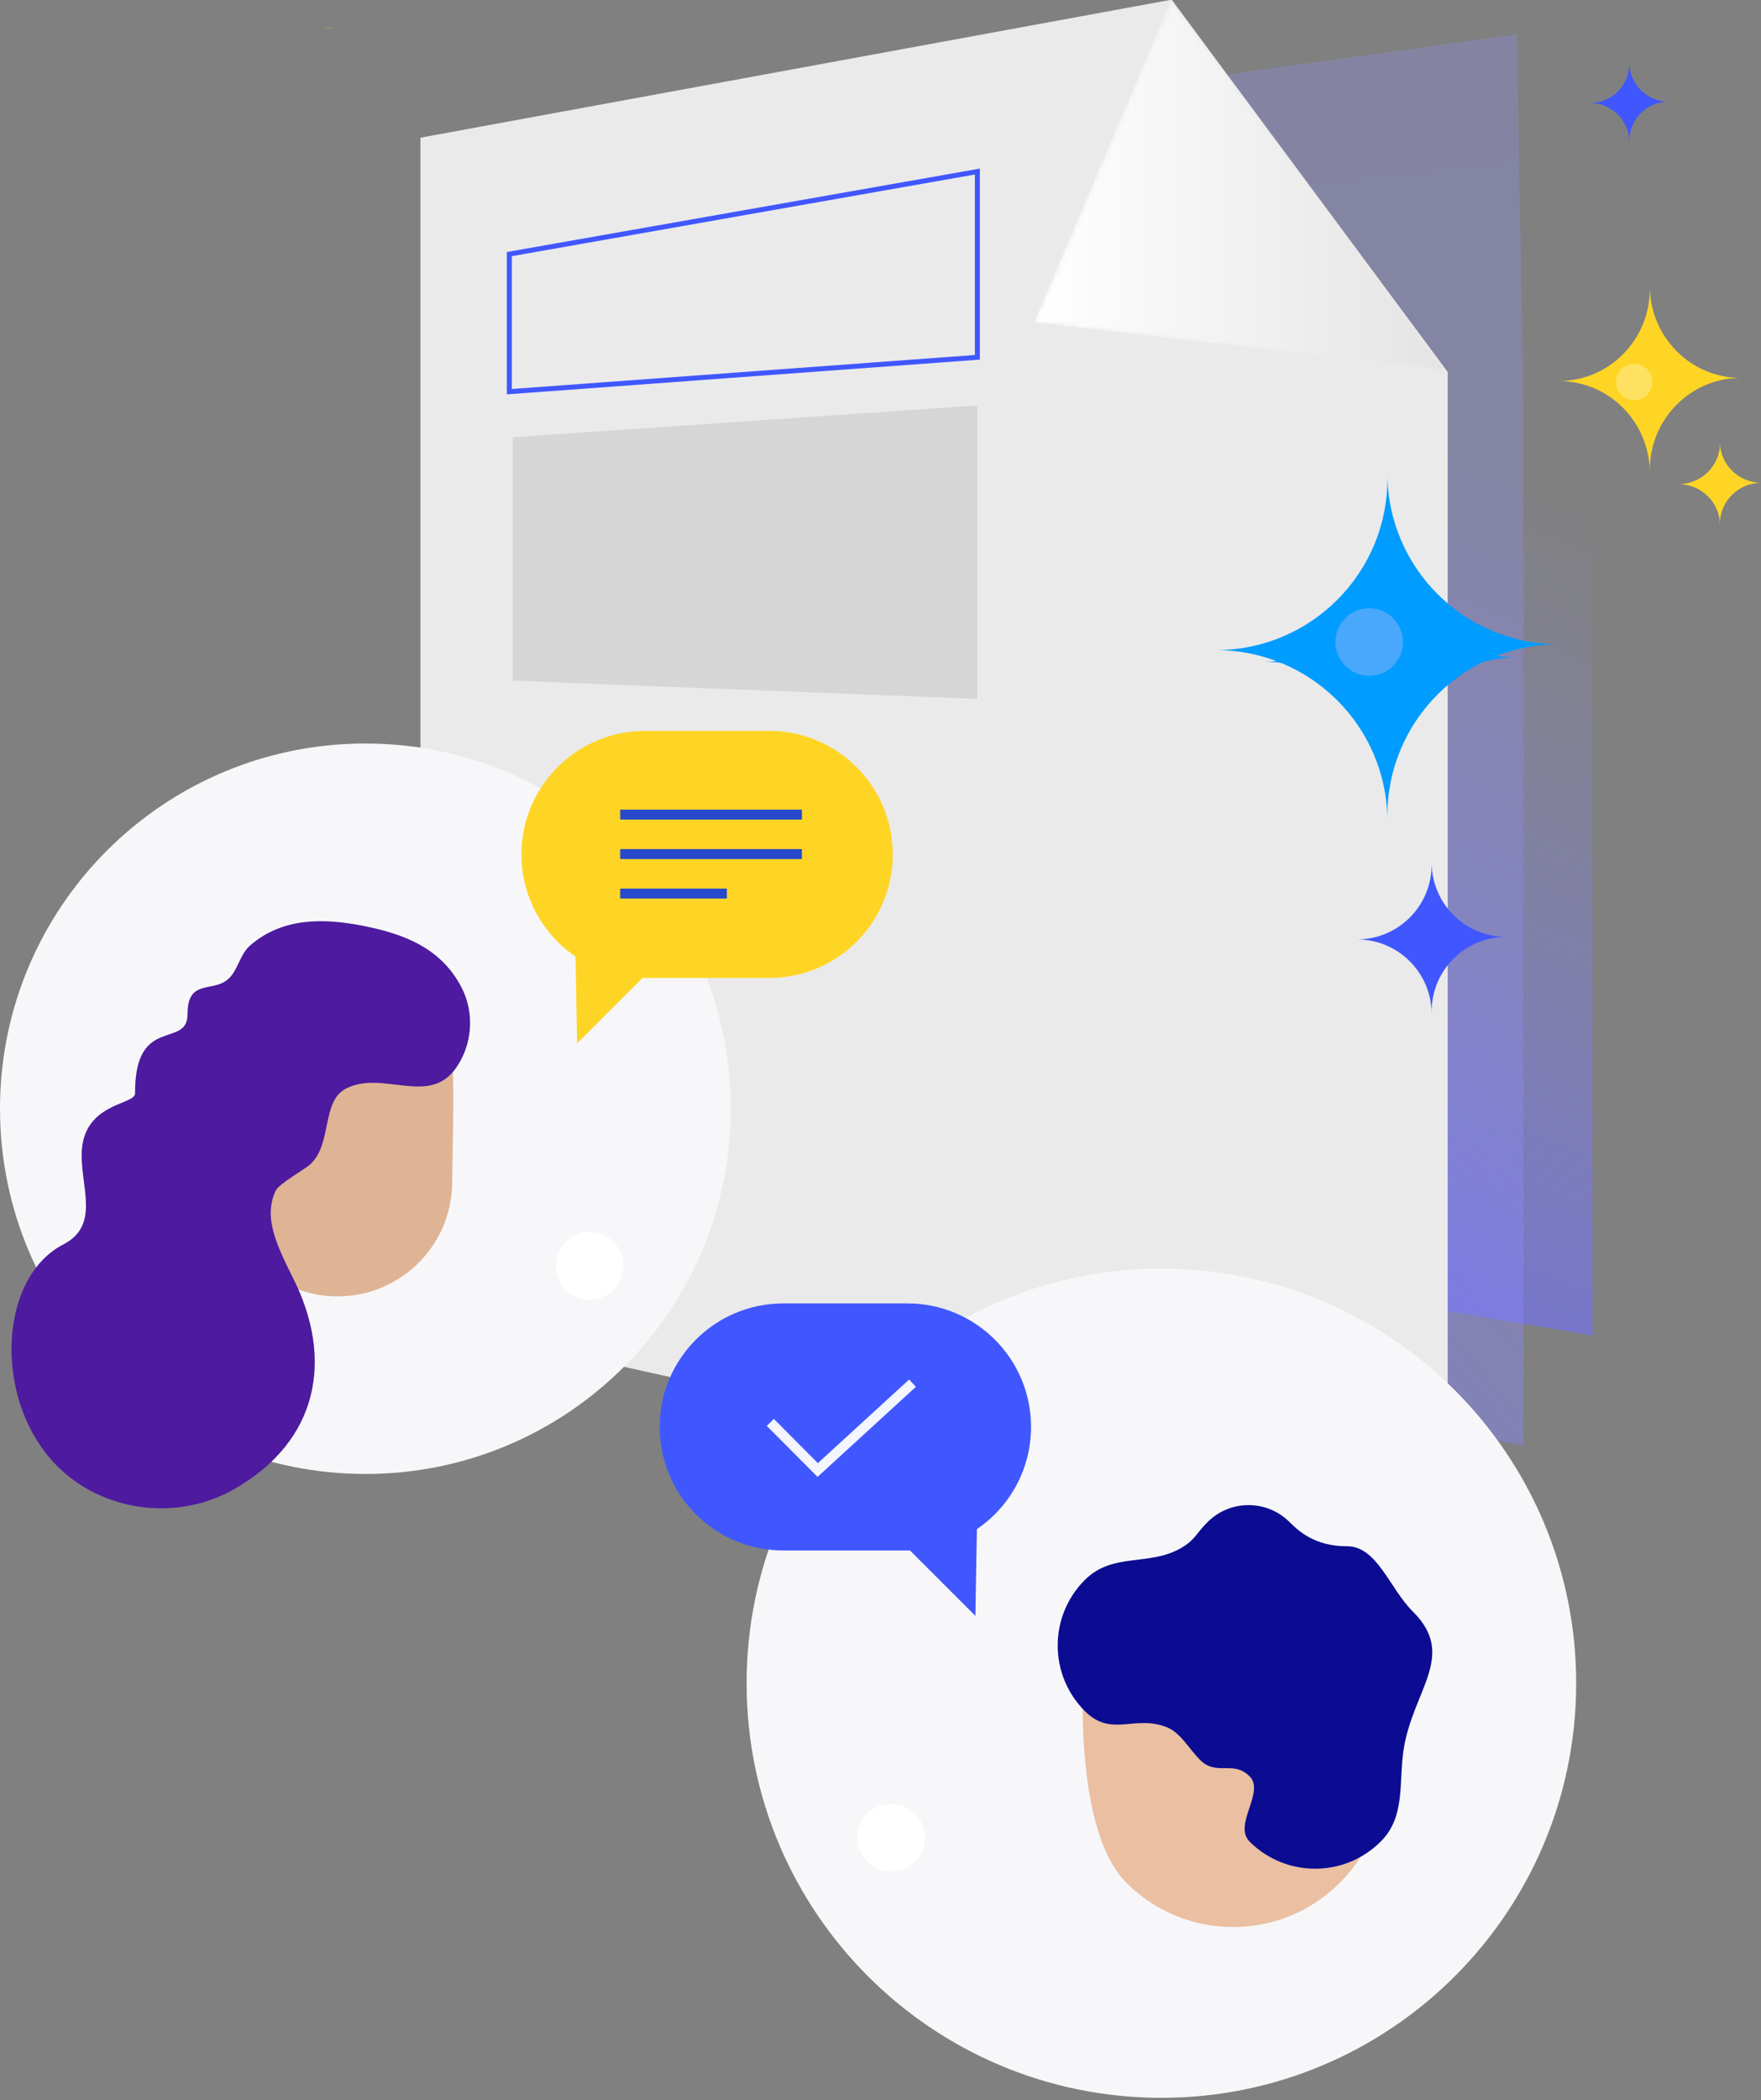 <?xml version="1.0" encoding="UTF-8"?>
<svg width="354px" height="422px" viewBox="0 0 354 422" version="1.1" xmlns="http://www.w3.org/2000/svg" xmlns:xlink="http://www.w3.org/1999/xlink">
    <rect x="0" y="0" width="354" height="422" fill="#808080" stroke="none"/>
    <!-- Generator: sketchtool 51.2 (57519) - http://www.bohemiancoding.com/sketch -->
    <title>4A6C3984-7BB0-46E1-AA89-B879A61BAFF0</title>
    <desc>Created with sketchtool.</desc>
    <defs>
        <linearGradient x1="22.39%" y1="3.796%" x2="-14.983%" y2="112.2%" id="linearGradient-1">
            <stop stop-color="#9190FF" stop-opacity="0.011" offset="0%"></stop>
            <stop stop-color="#5857FF" offset="100%"></stop>
        </linearGradient>
        <linearGradient x1="21.804%" y1="2.542%" x2="-52.513%" y2="90.985%" id="linearGradient-2">
            <stop stop-color="#9190FF" stop-opacity="0.271" offset="0%"></stop>
            <stop stop-color="#5857FF" offset="100%"></stop>
        </linearGradient>
        <polygon id="path-3" points="0 64.772 82.801 74.419 27.6 0"></polygon>
        <linearGradient x1="0%" y1="50%" x2="100%" y2="50%" id="linearGradient-5">
            <stop stop-color="#FFFFFF" offset="0%"></stop>
            <stop stop-color="#E4E4E4" offset="100%"></stop>
        </linearGradient>
    </defs>
    <g id="Landing-page" stroke="none" stroke-width="1" fill="none" fill-rule="evenodd">
        <g id="Landing-Page" transform="translate(-825, -3424)">
            <g id="Group-35" transform="translate(825, 3424)">
                <g id="Group">
                    <g id="Group-59" transform="translate(64.762, 0)">
                        <polygon id="Fill-51" fill="url(#linearGradient-1)" points="255.364 268.367 54.402 234.377 54.402 57.213 200.993 36.614 254.014 30.433 255.364 92.27 255.364 154.934"></polygon>
                        <polygon id="Fill-53" fill="url(#linearGradient-2)" points="241.505 290.5 39.156 249.988 39.156 38.836 186.758 14.283 240.148 6.917 241.505 80.617"></polygon>
                        <path d="M0.066,5.669 C0.626,5.669 1.183,5.684 1.736,5.712 L1.736,5.628 C1.183,5.655 0.626,5.669 0.066,5.669" id="Fill-55" fill="#FFD525"></path>
                        <polygon id="Fill-57" fill="#EAEAEA" points="226.259 311.25 19.753 265.6 19.753 27.667 170.388 0 170.821 0 226.259 74.749"></polygon>
                    </g>
                    <g id="Group-62" transform="translate(207.866, 0)">
                        <mask id="mask-4" fill="white">
                            <use xlink:href="#path-3"></use>
                        </mask>
                        <g id="Clip-61"></g>
                        <polygon id="Fill-60" fill="url(#linearGradient-5)" mask="url(#mask-4)" points="0 64.772 82.801 74.419 27.6 0"></polygon>
                    </g>
                    <g id="Group-99" transform="translate(0, 34.47)">
                        <path d="M316.846,303.755 C316.846,349.762 279.516,387.06 233.466,387.06 C187.415,387.06 150.085,349.762 150.085,303.755 C150.085,257.747 187.415,220.45 233.466,220.45 C279.516,220.45 316.846,257.747 316.846,303.755" id="Fill-63" fill="#F7F7F9"></path>
                        <path d="M226.541,343.971 C214.649,332.196 218.082,296.233 218.082,296.233 C218.082,296.233 257.329,289.169 269.221,300.945 C281.112,312.72 281.199,331.898 269.414,343.778 C257.628,355.661 238.435,355.746 226.541,343.971" id="Fill-65" fill="#EABFA2"></path>
                        <path d="M284.01,289.346 C279.355,284.739 276.834,276.198 270.759,276.226 C264.162,276.255 260.838,272.964 259.193,271.335 C254.619,266.807 247.238,266.84 242.704,271.41 C240.491,273.642 240.259,274.841 237.781,276.374 C231.199,280.445 223.777,277.252 218.023,283.053 C210.77,290.365 210.822,302.166 218.142,309.412 C223.484,314.703 228.104,309.983 234.645,312.633 C237.338,313.724 239.088,317.032 241.27,319.192 C244.584,322.473 247.867,319.163 251.178,322.444 C254.385,325.618 247.779,332.198 251.238,335.623 C258.557,342.869 270.37,342.816 277.622,335.504 C282.597,330.489 281.144,323.577 282.161,317.061 C284.036,305.073 292.942,298.192 284.01,289.346" id="Fill-67" fill="#0C0C92"></path>
                        <path d="M182.42,277.077 C196.14,277.077 207.263,265.964 207.263,252.257 C207.263,238.548 196.14,227.435 182.42,227.435 L157.458,227.435 C143.737,227.435 132.614,238.548 132.614,252.257 C132.614,265.964 143.737,277.077 157.458,277.077 L182.42,277.077 Z" id="Fill-69" fill="#4057FF"></path>
                        <polygon id="Fill-71" fill="#4057FF" points="179.539 273.696 196.412 270.781 196.076 290.218"></polygon>
                        <polyline id="Stroke-73" stroke="#F3F5FF" stroke-width="2" points="154.849 251.341 164.379 260.912 183.437 243.457"></polyline>
                        <path d="M0,188.318 C0,228.849 32.887,261.706 73.454,261.706 C114.022,261.706 146.909,228.849 146.909,188.318 C146.909,147.787 114.022,114.93 73.454,114.93 C32.887,114.93 0,147.787 0,188.318" id="Fill-75" fill="#F7F7F9"></path>
                        <path d="M129.662,162.037 C115.941,162.037 104.819,150.924 104.819,137.215 C104.819,123.508 115.941,112.395 129.662,112.395 L154.623,112.395 C168.345,112.395 179.466,123.508 179.466,137.215 C179.466,150.924 168.345,162.037 154.623,162.037 L129.662,162.037 Z" id="Fill-77" fill="#FFD525"></path>
                        <polygon id="Fill-79" fill="#FFD525" points="132.543 158.655 115.668 155.74 116.006 175.177"></polygon>
                        <path d="M44.79,202.986 C44.79,190.265 55.112,179.951 67.845,179.951 C78.532,179.951 88.287,170.096 90.902,179.951 C91.401,181.839 90.902,200.942 90.902,202.986 C90.902,215.708 80.579,226.022 67.845,226.022 C55.112,226.022 44.79,215.708 44.79,202.986" id="Fill-81" fill="#DFB494"></path>
                        <path d="M12.711,215.592 C-1.175,222.768 -1.521,250.108 13.923,262.28 C23.313,269.681 36.651,270.685 47.043,264.771 C64.091,255.073 67.071,238.638 58.977,222.475 C55.431,215.391 52.942,210.042 55.431,204.759 C56.055,203.433 61.061,200.608 62.217,199.614 C66.899,195.587 64.478,186.842 69.582,184.25 C76.928,180.521 86.126,187.782 91.562,180.272 C94.952,175.588 95.453,169.169 92.817,164.022 C88.675,155.93 81.034,153.176 73.166,151.6 C64.932,149.951 56.787,149.918 50.34,155.46 C48.107,157.379 47.844,160.667 45.711,162.398 C42.565,164.953 37.696,162.232 37.696,169.319 C37.696,176.39 27.054,169.319 27.148,185.24 C27.161,187.641 16.413,187.038 16.413,197.67 C16.413,204.608 19.959,211.846 12.711,215.592" id="Fill-83" fill="#4E1A9F"></path>
                        <path d="M124.673,129.211 L161.202,129.211" id="Stroke-85" stroke="#274ACC" stroke-width="2"></path>
                        <path d="M124.673,137.144 L161.202,137.144" id="Stroke-87" stroke="#274ACC" stroke-width="2"></path>
                        <path d="M124.673,145.078 L146.115,145.078" id="Stroke-89" stroke="#274ACC" stroke-width="2"></path>
                        <polygon id="Stroke-91" stroke="#4057FF" points="196.472 37.324 102.387 44.235 102.387 16.588 196.472 0"></polygon>
                        <polygon id="Fill-93" fill="#D6D6D6" points="196.472 105.966 103.079 102.295 103.079 53.394 196.472 47.001"></polygon>
                        <path d="M279.489,72.269 L279.489,73.129 C279.489,87.137 268.122,98.493 254.101,98.493 C268.122,98.493 279.489,109.849 279.489,123.856 L279.489,122.998 C279.489,108.989 290.855,97.633 304.876,97.633 C290.855,97.633 279.489,86.277 279.489,72.269" id="Fill-95" fill="#009CFF"></path>
                        <path d="M287.79,138.791 L287.79,139.299 C287.79,147.581 281.07,154.295 272.78,154.295 C281.07,154.295 287.79,161.009 287.79,169.292 L287.79,168.784 C287.79,160.502 294.51,153.788 302.801,153.788 C294.51,153.788 287.79,147.074 287.79,138.791" id="Fill-97" fill="#4057FF"></path>
                    </g>
                </g>
                <path d="M185.931,369.25 C185.931,372.999 182.891,376.04 179.14,376.04 C175.392,376.04 172.351,372.999 172.351,369.25 C172.351,365.501 175.392,362.46 179.14,362.46 C182.891,362.46 185.931,365.501 185.931,369.25" id="Fill-34" fill="#FFFFFF"></path>
                <path d="M125.347,254.349 C125.347,258.098 122.306,261.139 118.556,261.139 C114.807,261.139 111.767,258.098 111.767,254.349 C111.767,250.6 114.807,247.559 118.556,247.559 C122.306,247.559 125.347,250.6 125.347,254.349" id="Fill-34" fill="#FFFFFF"></path>
                <path d="M327.527,12.535 L327.527,12.802 C327.527,17.161 323.993,20.695 319.634,20.695 C323.993,20.695 327.527,24.229 327.527,28.588 L327.527,28.32 C327.527,23.962 331.061,20.428 335.42,20.428 C331.061,20.428 327.527,16.894 327.527,12.535" id="Fill-20" fill="#4057FF"></path>
                <path d="M331.647,57.45 L331.647,58.077 C331.647,68.288 323.462,76.565 313.366,76.565 C323.462,76.565 331.647,84.844 331.647,95.054 L331.647,94.428 C331.647,84.216 339.83,75.939 349.926,75.939 C339.83,75.939 331.647,67.661 331.647,57.45" id="Fill-12" fill="#FFD525"></path>
                <path d="M345.748,88.787 L345.748,89.065 C345.748,93.604 342.006,97.283 337.391,97.283 C342.006,97.283 345.748,100.961 345.748,105.5 L345.748,105.222 C345.748,100.683 349.489,97.004 354.104,97.004 C349.489,97.004 345.748,93.326 345.748,88.787" id="Fill-14" fill="#FFD525"></path>
                <path d="M332.168,76.775 C332.168,78.794 330.531,80.431 328.512,80.431 C326.493,80.431 324.856,78.794 324.856,76.775 C324.856,74.756 326.493,73.119 328.512,73.119 C330.531,73.119 332.168,74.756 332.168,76.775" id="Fill-34" fill="#FFE161"></path>
                <path d="M278.896,95.054 L278.896,96.221 C278.896,115.224 263.463,130.63 244.426,130.63 C263.463,130.63 278.896,146.036 278.896,165.04 L278.896,163.875 C278.896,144.87 294.329,129.464 313.366,129.464 C294.329,129.464 278.896,114.058 278.896,95.054" id="Fill-19" fill="#009CFF"></path>
                <path d="M275.24,135.792 C271.49,135.792 268.45,132.752 268.45,129.002 C268.45,125.253 271.49,122.213 275.24,122.213 C278.99,122.213 282.03,125.253 282.03,129.002 C282.03,132.752 278.99,135.792 275.24,135.792 Z" id="Fill-7" fill="#49A8FB"></path>
            </g>
        </g>
    </g>
</svg>